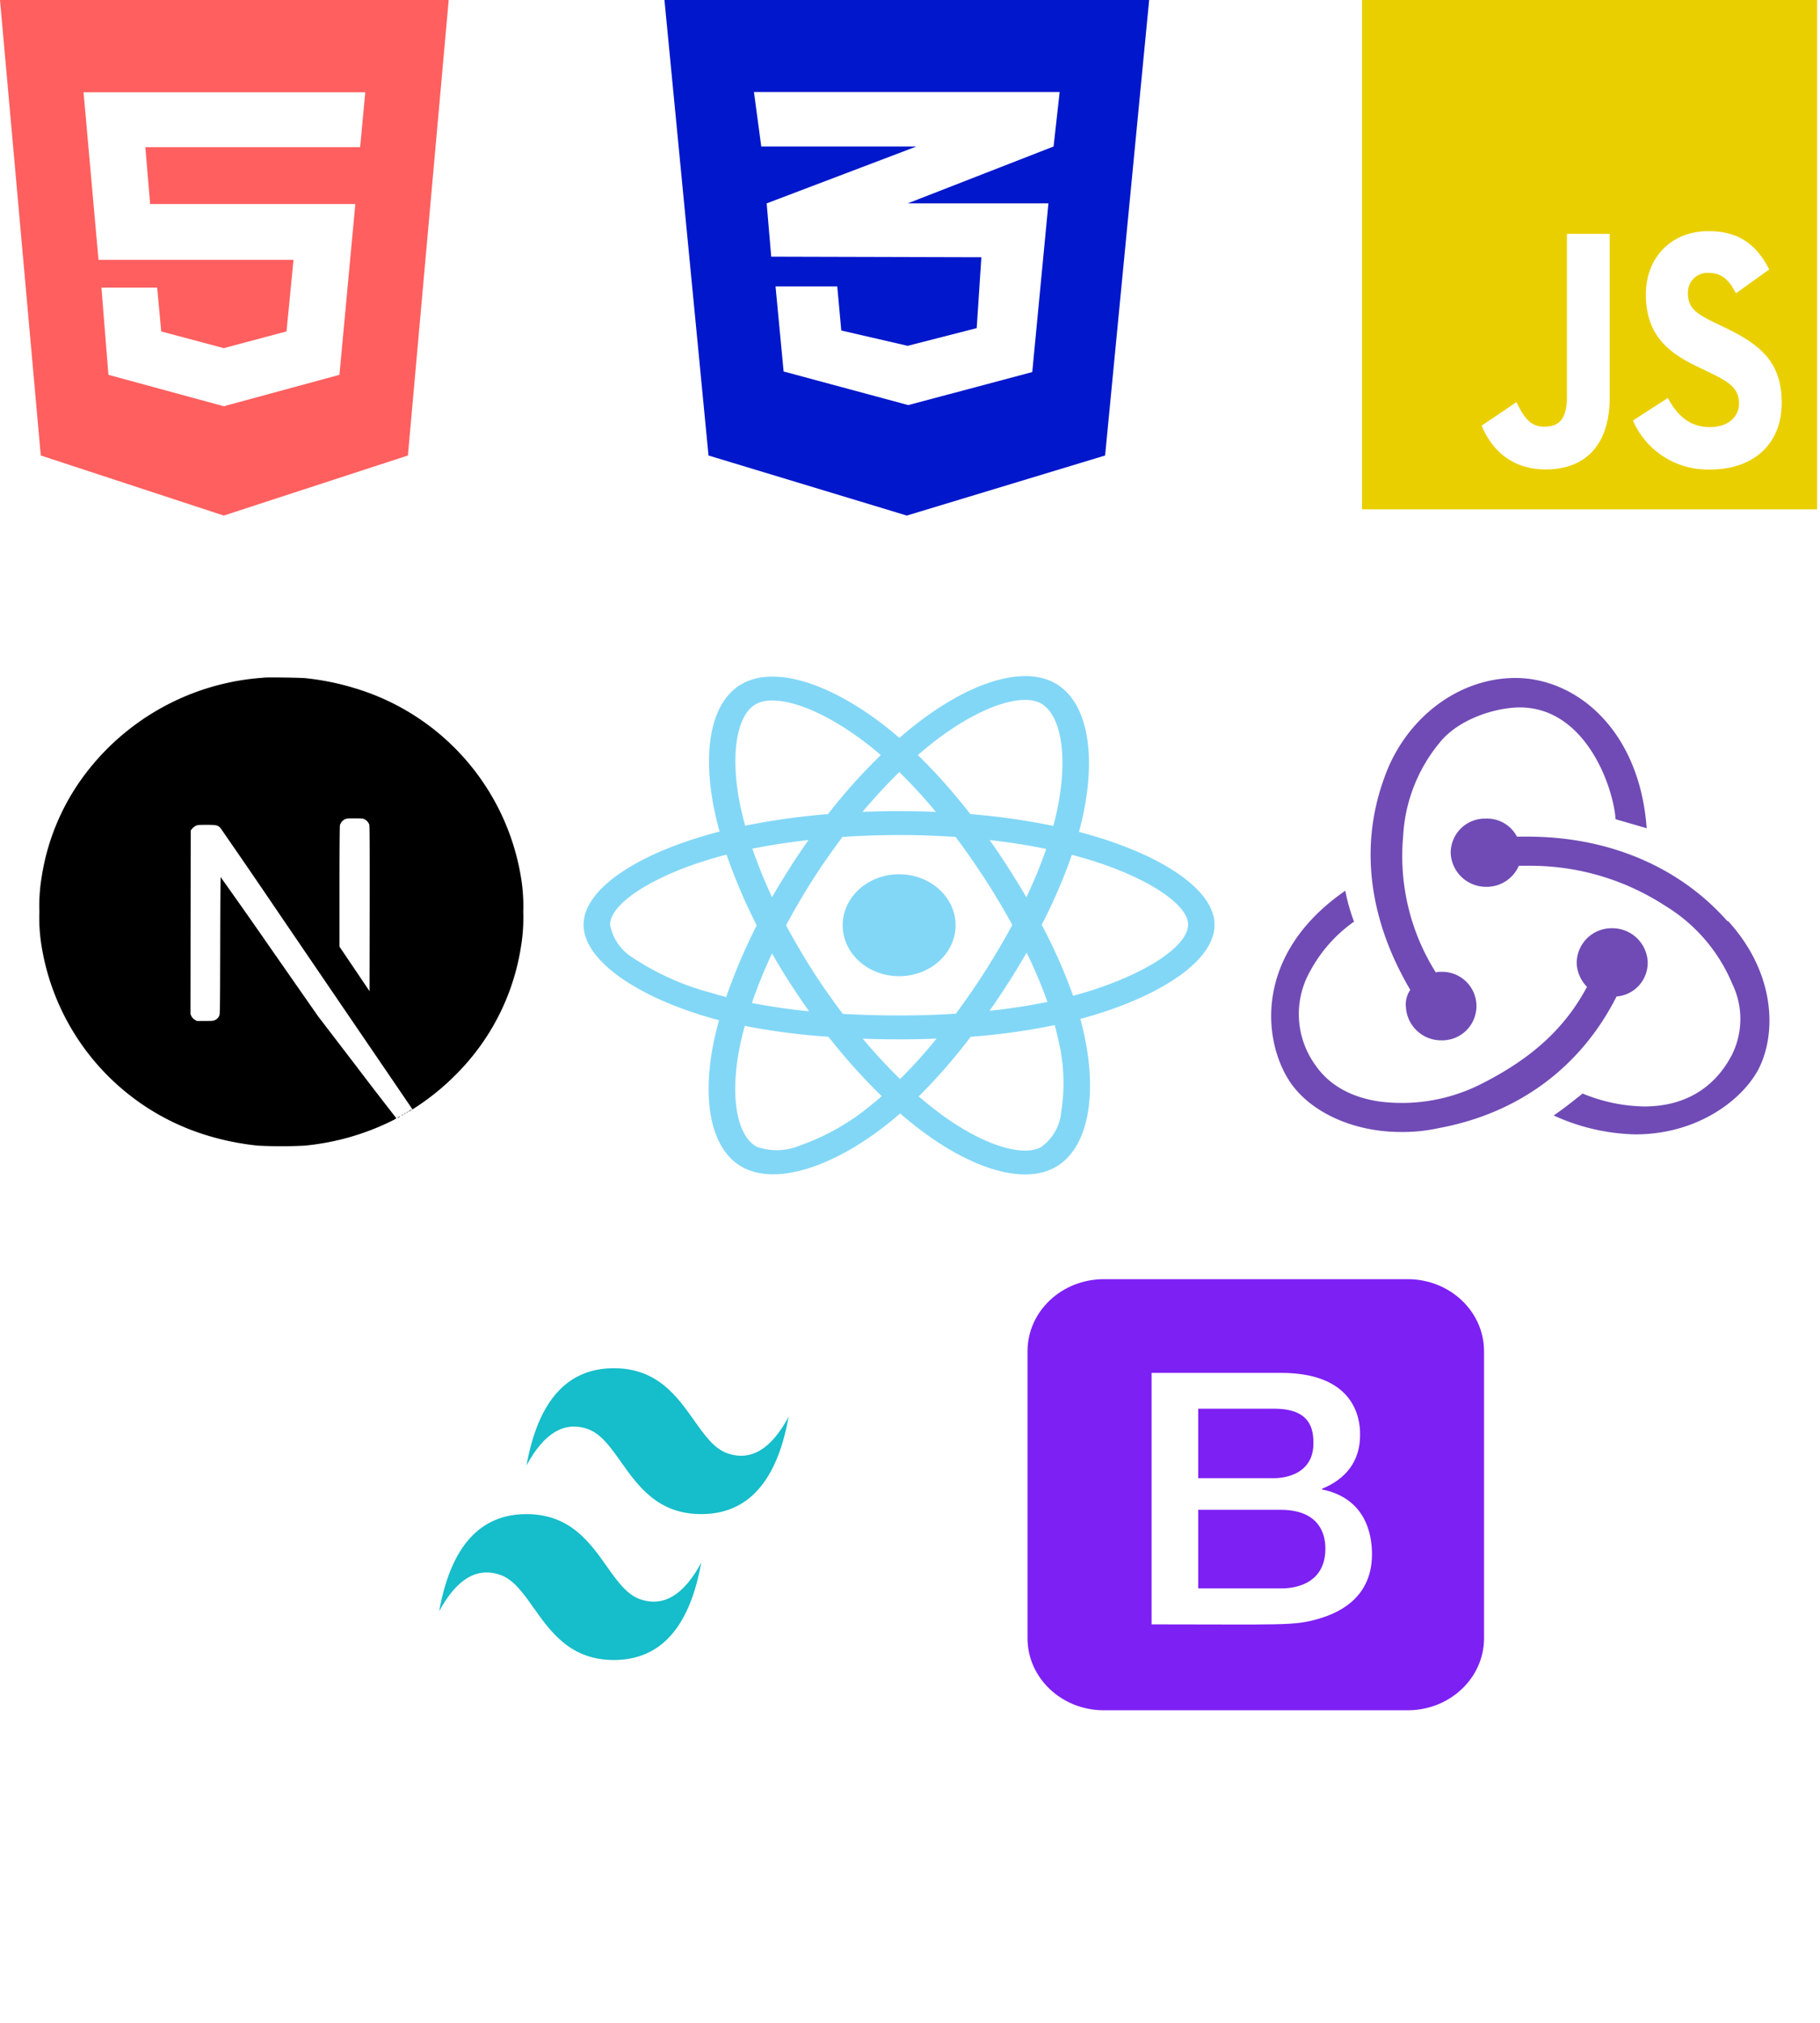 <svg xmlns="http://www.w3.org/2000/svg" xmlns:xlink="http://www.w3.org/1999/xlink" width="288.113" height="320.117" viewBox="0 0 288.113 320.117"><defs><clipPath id="a"><rect width="256.277" height="269" fill="#fff" stroke="#707070" stroke-width="1"/></clipPath></defs><g transform="translate(0 -114.383)"><path d="M56.855,69.565c-.284.145-.268.2.016.065a.729.729,0,0,0,.223-.145C57.094,69.435,57.088,69.441,56.855,69.565Zm.568-.291c-.134.1-.134.108.029.028a.459.459,0,0,0,.166-.108C57.618,69.135,57.58,69.15,57.423,69.274Zm.373-.22c-.134.1-.134.108.029.028a.459.459,0,0,0,.166-.108C57.991,68.915,57.953,68.931,57.8,69.054Zm.373-.216c-.134.1-.134.108.029.028a.459.459,0,0,0,.166-.108C58.365,68.7,58.326,68.714,58.17,68.838Zm.517-.325c-.262.161-.345.269-.112.145.166-.093.434-.291.389-.3a1.5,1.5,0,0,0-.278.151ZM35.792.015c-.166.015-.689.065-1.162.1A38.66,38.66,0,0,0,7.107,15.492,36.082,36.082,0,0,0,.346,31.7,27.568,27.568,0,0,0,0,37.105a27.585,27.585,0,0,0,.345,5.4,37.6,37.6,0,0,0,26.2,29.974,41.613,41.613,0,0,0,8.085,1.623,72.614,72.614,0,0,0,7.338,0,39.608,39.608,0,0,0,13.8-3.908c.658-.328.785-.414.7-.485q-3.148-4.028-6.237-8.1L44.1,53.6l-7.673-11Q32.6,37.078,28.7,31.605c-.029-.006-.061,4.882-.074,10.849C28.6,52.9,28.6,53.324,28.46,53.571a1.331,1.331,0,0,1-.658.659c-.239.117-.45.139-1.58.139h-1.3l-.345-.21a1.384,1.384,0,0,1-.5-.529l-.156-.328.016-14.54.022-14.546.233-.281a2.021,2.021,0,0,1,.555-.442c.306-.145.428-.161,1.724-.161,1.529,0,1.781.059,2.18.479q4.659,6.716,9.24,13.483c4.973,7.3,11.768,17.273,15.11,22.17l6.065,8.9.306-.195a39.034,39.034,0,0,0,7.868-6.687,36.406,36.406,0,0,0,9.014-18.964,27.568,27.568,0,0,0,.345-5.4,27.586,27.586,0,0,0-.345-5.4,37.6,37.6,0,0,0-26.2-29.974A41.2,41.2,0,0,0,42.086.117C41.368.046,36.417-.035,35.8.024ZM51.47,22.454a1.47,1.47,0,0,1,.756.856c.061.189.073,4.22.061,13.306l-.022,13.041L49.89,46.133l-2.381-3.524V33.129c0-6.128.029-9.572.073-9.739a1.505,1.505,0,0,1,.741-.915c.306-.151.418-.167,1.6-.167C51.027,22.309,51.221,22.324,51.47,22.454Z" transform="translate(6.233 221.587)"/><path d="M81.583,27.808q-1.58-.475-3.16-.9c.176-.651.332-1.3.488-1.954,2.4-10.491.819-18.923-4.506-21.7-5.131-2.658-13.5.106-21.966,6.759-.839.651-1.658,1.338-2.439,2.024-.527-.458-1.073-.915-1.619-1.355C39.5,3.569,30.608.576,25.282,3.375,20.171,6.051,18.65,13.99,20.8,23.918c.215.986.449,1.954.722,2.94-1.249.317-2.478.669-3.628,1.039C7.472,31.152,0,36.292,0,41.608c0,5.492,7.959,11,18.786,14.346.878.264,1.756.528,2.653.757-.293,1.056-.546,2.095-.78,3.168-2.048,9.769-.449,17.515,4.662,20.173,5.267,2.746,14.124-.07,22.746-6.883.683-.546,1.366-1.109,2.048-1.707.858.757,1.756,1.479,2.653,2.183,8.349,6.478,16.6,9.1,21.693,6.443,5.267-2.746,6.984-11.072,4.76-21.211q-.263-1.162-.585-2.376c.624-.158,1.229-.334,1.834-.51,11.256-3.362,19.411-8.8,19.411-14.381,0-5.334-7.686-10.509-18.3-13.8ZM55.188,12.863C62.445,7.16,69.215,4.924,72.3,6.526c3.3,1.707,4.565,8.608,2.5,17.673-.137.6-.273,1.179-.449,1.76a109.91,109.91,0,0,0-13.129-1.866,91.246,91.246,0,0,0-8.31-9.347c.761-.651,1.5-1.267,2.282-1.883ZM32.617,50.744c.995,1.531,2.009,3.063,3.082,4.559-3.043-.3-6.067-.739-9.052-1.32a77.224,77.224,0,0,1,3.18-7.833C30.725,47.7,31.642,49.23,32.617,50.744ZM26.707,29.568c2.809-.563,5.794-1.021,8.9-1.373-1.034,1.461-2.048,2.957-3,4.471-.956,1.5-1.892,3.028-2.77,4.577a78.829,78.829,0,0,1-3.121-7.675ZM32.052,41.7c1.288-2.429,2.692-4.806,4.175-7.147s3.082-4.612,4.76-6.847c2.926-.194,5.911-.3,8.954-.3s6.048.106,8.954.3q2.487,3.327,4.74,6.812c1.5,2.324,2.907,4.7,4.233,7.111q-1.961,3.644-4.214,7.182c-1.483,2.341-3.063,4.612-4.721,6.865-2.907.194-5.93.282-8.993.282s-6.028-.088-8.9-.246q-2.546-3.353-4.8-6.865C34.744,46.5,33.359,44.125,32.052,41.7Zm35.232,9.013c.995-1.549,1.931-3.116,2.848-4.7a76.968,76.968,0,0,1,3.3,7.8c-3.024.616-6.087,1.091-9.169,1.408C65.313,53.736,66.308,52.223,67.283,50.709Zm2.809-13.466c-.917-1.549-1.853-3.1-2.829-4.612q-1.434-2.244-2.985-4.436c3.141.352,6.145.827,8.954,1.408A73.231,73.231,0,0,1,70.092,37.243ZM49.98,17.44a79.662,79.662,0,0,1,5.774,6.3c-3.863-.158-7.745-.158-11.607,0C46.059,21.471,48.029,19.358,49.98,17.44ZM27.35,6.649c3.277-1.725,10.554.739,18.221,6.865.488.387.975.81,1.483,1.232a91.85,91.85,0,0,0-8.369,9.347,113.2,113.2,0,0,0-13.109,1.831c-.254-.9-.468-1.813-.683-2.728-1.834-8.52-.624-14.945,2.458-16.546Zm-4.779,46.4c-.819-.211-1.619-.44-2.419-.687a41.655,41.655,0,0,1-12.29-5.492,7.853,7.853,0,0,1-3.668-5.263c0-3.221,6.165-7.34,15.06-10.139,1.112-.352,2.243-.669,3.375-.968a88.236,88.236,0,0,0,4.779,11.2A90.692,90.692,0,0,0,22.571,53.05ZM45.317,70.3a36.477,36.477,0,0,1-11,6.214,9.492,9.492,0,0,1-6.886.229c-3.1-1.619-4.389-7.833-2.634-16.194.215-.986.449-1.972.722-2.94a107.519,107.519,0,0,0,13.246,1.725,95.425,95.425,0,0,0,8.427,9.4C46.566,69.28,45.941,69.808,45.317,70.3ZM50.1,66.023a85.93,85.93,0,0,1-5.911-6.39c1.873.07,3.8.106,5.755.106,2.009,0,3.98-.035,5.93-.123A78.042,78.042,0,0,1,50.1,66.023Zm25.5,5.281a7.624,7.624,0,0,1-3.219,5.51c-3.1,1.619-9.715-.493-16.855-6.02-.819-.634-1.639-1.32-2.478-2.024a89.09,89.09,0,0,0,8.232-9.435,105.867,105.867,0,0,0,13.3-1.848c.2.722.371,1.443.527,2.148A29.023,29.023,0,0,1,75.594,71.3Zm3.55-18.923c-.546.158-1.092.317-1.658.458a84.535,84.535,0,0,0-4.975-11.23,83.946,83.946,0,0,0,4.779-11.072c1.014.264,1.99.546,2.926.827,9.091,2.816,15.47,7.006,15.47,10.21,0,3.45-6.808,7.9-16.543,10.808Zm-29.2-2.64c4.936,0,8.935-3.609,8.935-8.062s-4-8.062-8.935-8.062-8.935,3.609-8.935,8.062S45.005,49.741,49.941,49.741Z" transform="translate(92.385 219.127)" fill="#82d7f7"/><path d="M54.672,51.335A5.344,5.344,0,0,0,59.6,45.769a5.589,5.589,0,0,0-5.614-5.23h-.2a5.509,5.509,0,0,0-5.417,5.614,5.7,5.7,0,0,0,1.624,3.659c-3.445,6.467-8.615,11.221-16.448,15.217a27.794,27.794,0,0,1-16.251,2.948c-4.529-.616-8.073-2.57-10.242-5.706a13.771,13.771,0,0,1-.838-15.023,22.686,22.686,0,0,1,6.9-7.753A30.75,30.75,0,0,1,11.731,34.6C-2.85,44.684-1.368,58.469,3.063,64.984c3.3,4.754,10.048,7.794,17.434,7.794a26.459,26.459,0,0,0,6.058-.616c12.806-2.377,22.506-9.793,28.071-20.729ZM72.25,39.448C64.621,30.794,53.39,26.04,40.584,26.04H38.907a5.325,5.325,0,0,0-4.921-2.853h-.148a5.405,5.405,0,0,0-5.414,5.563,5.588,5.588,0,0,0,5.614,5.23h.243a5.552,5.552,0,0,0,4.924-3.329h1.824a39.111,39.111,0,0,1,21.326,6.322A26.3,26.3,0,0,1,72.993,49.336a12.722,12.722,0,0,1-.148,11.415c-2.807,5.227-7.537,7.988-13.789,7.988A26.48,26.48,0,0,1,49.3,66.695c-1.18.946-3.152,2.517-4.582,3.469a32.553,32.553,0,0,0,12.951,2.993c9.6,0,16.741-5.227,19.452-10.269,2.952-5.706,2.708-15.309-4.829-23.534Zm-50.918,13.6a5.581,5.581,0,0,0,5.614,5.23h.2A5.42,5.42,0,1,0,27,47.435h-.2a2.19,2.19,0,0,0-.74.092A34.534,34.534,0,0,1,20.888,26.04a25.3,25.3,0,0,1,5.907-15.026c2.955-3.567,8.52-5.328,12.313-5.42C49.745,5.4,54.179,18.2,54.52,23.282l4.924,1.425C58.31,9.113,48.269.931,38.664.931c-9.013,0-17.332,6.325-20.685,15.6C13.4,28.893,16.4,40.777,22.019,50.288a4.094,4.094,0,0,0-.687,2.755Z" transform="translate(201.232 220.746)" fill="#704bb5"/><path d="M0,2.25,6.455,74.335l28.966,9.507,29.151-9.507L71.029,2.25ZM57.008,25.544h-34l.758,9H56.25L53.734,61.568,35.625,66.485v.055h-.2L17.165,61.568l-1.11-13.805h8.823l.647,6.939,9.9,2.641L45.355,54.7l1.11-11.328H15.593L13.225,16.856h44.6l-.814,8.687Z" transform="translate(0 112.133)" fill="#ff5f5f"/><path d="M0,2.25,6.974,74.335l31.391,9.507,31.391-9.507L76.729,2.25H0ZM62.562,16.82,61.6,25.434,38.564,34.413l-.06.018H60.784l-2.558,26.7L38.6,66.358,18.863,61.04,17.584,47.581h9.771l.639,6.975L38.5,56.978l10.93-2.8.739-11.219-33.229-.091v-.018l-.04.018-.719-8.432,22.4-8.505,1.3-.492H15.326L14.167,16.82Z" transform="translate(105.186 112.133)" fill="#0017cb"/><path d="M0,2.25V82.856H72.05V2.25ZM39.209,65.116c0,7.845-4.117,11.425-10.116,11.425-5.42,0-8.556-3.131-10.164-6.927l5.516-3.724c1.061,2.105,2.026,3.886,4.358,3.886,2.219,0,3.635-.972,3.635-4.768V39.261h6.771ZM55.228,76.541A12.843,12.843,0,0,1,42.892,68.8l5.516-3.563c1.447,2.645,3.345,4.606,6.674,4.606,2.8,0,4.6-1.565,4.6-3.742,0-2.591-1.833-3.509-4.937-5.038l-1.689-.81C48.167,57.937,44.935,55,44.935,48.833c0-5.686,3.876-10,9.907-10,4.31,0,7.4,1.673,9.617,6.063l-5.275,3.778c-1.158-2.321-2.412-3.239-4.358-3.239a3.093,3.093,0,0,0-3.233,3.239c0,2.267,1.254,3.185,4.165,4.606l1.689.81c5.758,2.753,8.99,5.578,8.99,11.911,0,6.8-4.793,10.544-11.21,10.544Z" transform="translate(215.613 112.133)" fill="#eacf00"/><g transform="translate(31.836 165.5)" clip-path="url(#a)"><g transform="translate(37.683 165.412)"><path d="M30.632,2.973q-11.063,0-13.83,15.392,4.149-7.7,9.681-5.772c2.1.731,3.608,2.855,5.273,5.206,2.711,3.829,5.85,8.262,12.705,8.262q11.063,0,13.83-15.392-4.149,7.7-9.681,5.772c-2.1-.731-3.608-2.855-5.273-5.206C40.627,7.406,37.488,2.973,30.632,2.973ZM16.8,26.061q-11.063,0-13.83,15.392,4.149-7.7,9.681-5.772c2.1.731,3.608,2.855,5.273,5.206,2.711,3.829,5.85,8.262,12.705,8.262q11.063,0,13.83-15.392-4.149,7.7-9.681,5.772c-2.1-.731-3.608-2.855-5.273-5.206C26.8,30.494,23.658,26.061,16.8,26.061Z" transform="translate(-2.973 -2.973)" fill="#16bdca"/></g></g><path d="M47.153,44.879c0,6.458-6.407,6.309-7.085,6.309H27.019V38.748H40.068c6.866,0,7.085,4.858,7.085,6.131Zm-8.09-11.137c.108,0,6.2.152,6.2-5.529,0-2.363-.566-5.462-6.2-5.462H27.019V33.742ZM72.269,13.621V59.1c-.019,6.272-5.4,11.353-12.045,11.371H12.045C5.4,70.455.019,65.375,0,59.1V13.621C.019,7.349,5.4,2.268,12.045,2.25H60.224c6.644.018,12.026,5.1,12.045,11.371ZM54.533,45.782c0-3.285-1.073-8.877-7.913-10.256v-.111c3.7-1.489,6.024-4.3,6.024-8.473,0-1.066.323-9.865-12.518-9.865H19.639v39.8c20.686,0,22.563.256,26.391-.87,2.292-.673,8.5-2.738,8.5-10.221Z" transform="translate(162.66 314.571)" fill="#7d20f3"/></g></svg>